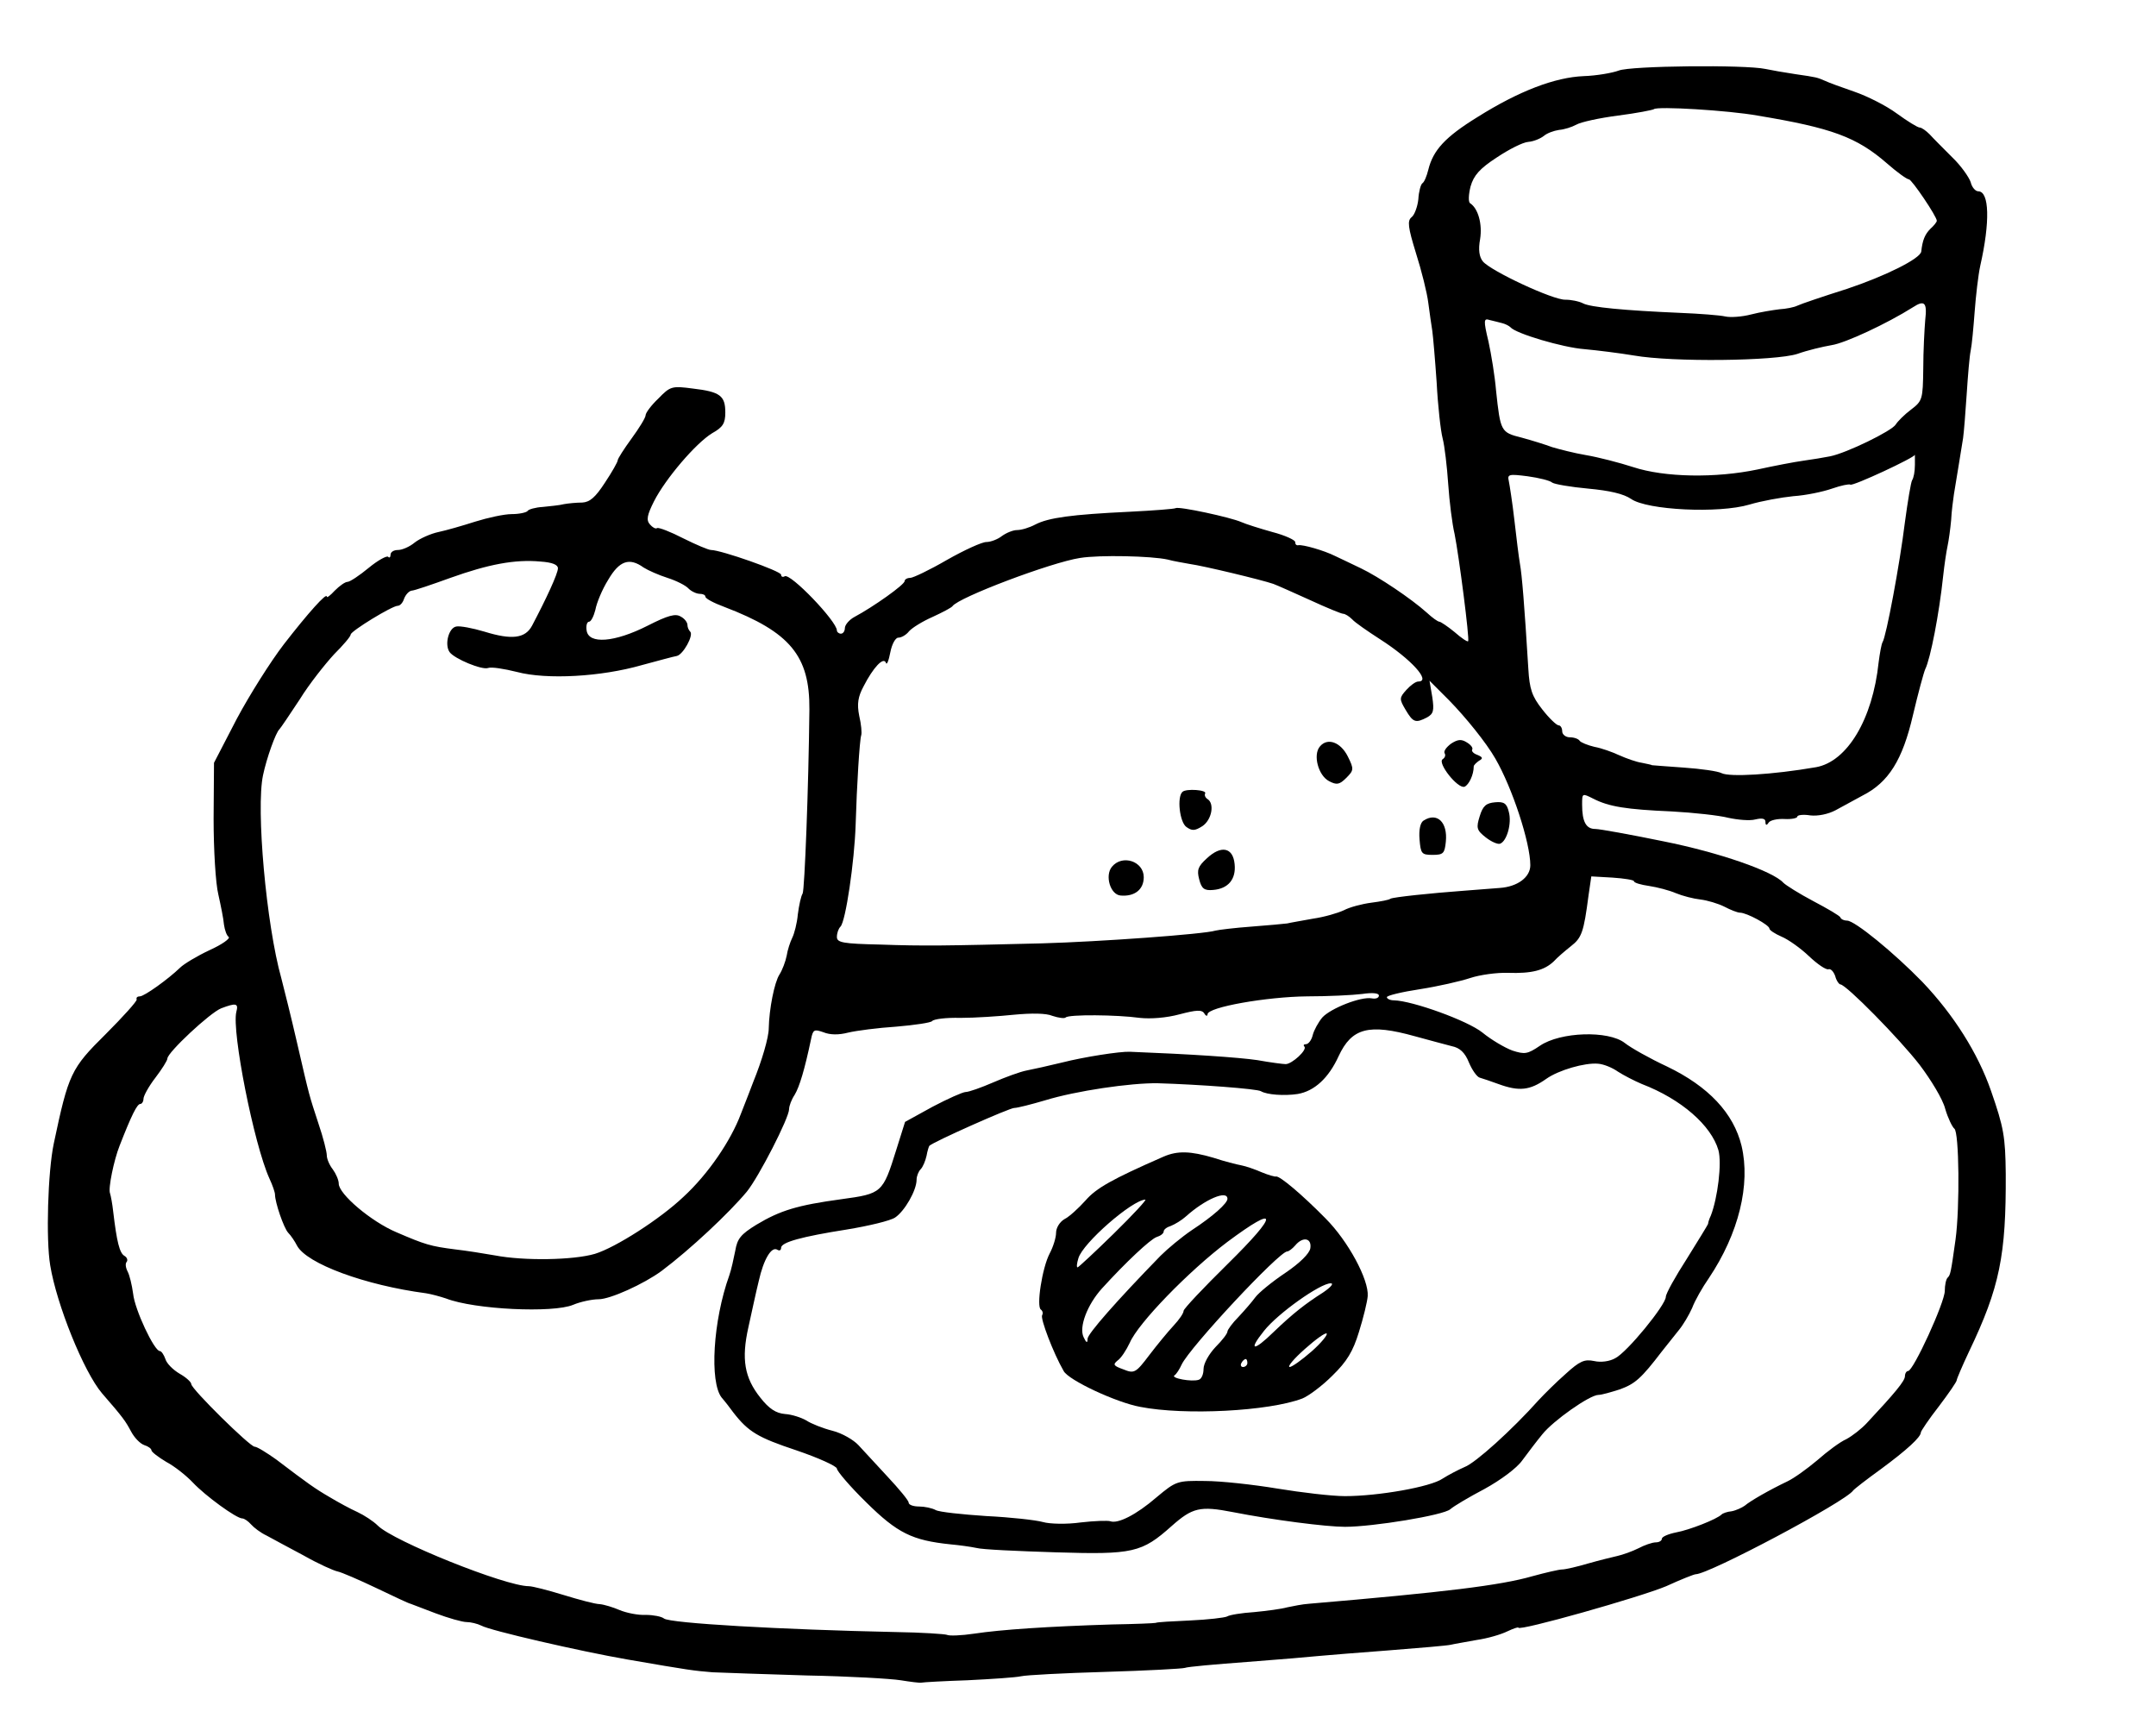<?xml version="1.0" standalone="no"?>
<!DOCTYPE svg PUBLIC "-//W3C//DTD SVG 20010904//EN"
 "http://www.w3.org/TR/2001/REC-SVG-20010904/DTD/svg10.dtd">
<svg version="1.0" xmlns="http://www.w3.org/2000/svg"
 width="541pt" height="431pt" viewBox="0 0 541 431"
 preserveAspectRatio="xMidYMid meet">
<g transform="translate(0,431) scale(0.1,-0.1)"
fill="#000000" stroke="none">
<path d="M4062 4133 c-16 -6 -56 -13 -88 -14 -72 -3 -162 -37 -267 -103 -81
-50 -111 -83 -123 -132 -4 -16 -10 -31 -15 -34 -4 -3 -9 -21 -10 -40 -2 -19
-10 -40 -17 -45 -11 -9 -9 -25 11 -90 14 -44 28 -100 31 -125 3 -25 8 -56 10
-70 2 -14 7 -72 11 -130 3 -58 10 -121 15 -140 5 -19 11 -71 14 -115 3 -44 10
-100 16 -125 11 -55 38 -264 34 -269 -2 -2 -17 8 -34 23 -17 14 -35 26 -38 26
-4 0 -18 10 -32 23 -39 35 -121 90 -165 111 -22 11 -51 24 -65 31 -28 14 -81
29 -92 27 -5 -1 -8 2 -8 8 0 5 -26 17 -57 25 -32 9 -67 20 -78 25 -27 12 -157
40 -165 35 -3 -2 -55 -6 -115 -9 -147 -7 -204 -15 -237 -32 -15 -8 -35 -14
-46 -14 -10 0 -27 -7 -38 -15 -10 -8 -28 -15 -39 -15 -11 0 -55 -20 -99 -45
-43 -25 -85 -45 -92 -45 -8 0 -14 -4 -14 -8 0 -9 -79 -65 -126 -90 -13 -7 -24
-20 -24 -28 0 -7 -4 -14 -10 -14 -5 0 -10 4 -10 8 0 23 -117 145 -131 136 -5
-3 -9 -1 -9 4 0 9 -151 62 -176 62 -6 0 -37 13 -69 29 -33 17 -62 28 -66 26
-4 -3 -12 2 -18 9 -10 11 -7 24 10 58 29 57 105 146 146 171 27 15 33 25 33
52 0 42 -13 52 -81 60 -53 7 -57 6 -87 -25 -18 -17 -32 -36 -32 -42 0 -6 -16
-32 -35 -58 -19 -26 -35 -51 -35 -55 0 -4 -14 -29 -32 -56 -24 -37 -38 -49
-57 -50 -14 0 -35 -2 -46 -4 -11 -3 -35 -5 -53 -7 -18 -1 -36 -6 -38 -10 -3
-4 -21 -8 -40 -8 -19 0 -60 -9 -92 -19 -31 -10 -73 -22 -92 -26 -19 -4 -46
-16 -59 -26 -13 -11 -32 -19 -42 -19 -11 0 -19 -5 -19 -12 0 -6 -3 -9 -6 -5
-4 3 -26 -9 -49 -28 -23 -19 -47 -35 -53 -35 -6 0 -20 -10 -32 -22 -11 -12
-20 -19 -20 -15 0 11 -46 -40 -108 -120 -33 -43 -86 -127 -118 -187 l-57 -110
-1 -140 c0 -78 5 -163 12 -191 6 -27 13 -61 14 -75 2 -14 7 -28 12 -31 4 -4
-17 -19 -48 -33 -32 -15 -65 -35 -74 -44 -30 -29 -90 -72 -101 -72 -6 0 -10
-3 -8 -8 1 -4 -34 -43 -78 -87 -87 -86 -93 -99 -130 -274 -15 -71 -20 -241 -9
-306 16 -98 84 -267 130 -321 54 -62 59 -70 73 -96 8 -15 22 -30 33 -34 10 -3
18 -9 18 -13 0 -4 17 -17 37 -29 21 -11 51 -35 67 -52 31 -33 109 -90 124 -90
5 0 15 -7 22 -15 7 -8 24 -21 39 -28 14 -8 56 -30 93 -50 37 -21 75 -38 85
-40 10 -2 54 -21 98 -42 44 -21 82 -39 85 -39 3 -1 31 -12 63 -24 32 -12 67
-22 78 -22 10 0 27 -4 37 -9 21 -12 246 -64 367 -85 156 -27 165 -28 213 -32
26 -1 133 -5 237 -8 105 -2 210 -8 235 -12 25 -4 48 -7 52 -6 4 1 56 4 116 6
61 3 121 7 134 10 12 3 108 8 211 11 104 3 194 8 200 10 7 3 77 9 157 15 80 6
161 13 180 15 19 2 98 8 175 14 77 6 147 12 155 14 8 2 38 7 65 12 28 4 62 14
78 22 15 7 27 11 27 9 0 -10 307 77 371 104 37 17 70 30 74 30 33 0 376 182
395 210 3 4 34 28 70 54 65 48 100 80 100 92 0 3 20 33 45 65 25 33 45 62 45
66 0 3 14 36 31 72 77 161 93 241 92 446 -1 93 -5 116 -37 208 -33 95 -94 191
-172 273 -72 74 -170 154 -189 154 -7 0 -15 3 -17 8 -1 4 -32 22 -68 41 -36
19 -69 40 -75 46 -26 29 -161 76 -301 104 -83 17 -160 31 -171 31 -23 0 -33
18 -33 61 0 29 0 29 28 15 39 -20 82 -27 197 -32 55 -3 119 -10 142 -16 23 -5
54 -8 68 -4 17 4 25 2 25 -6 0 -9 3 -10 8 -2 4 6 22 10 40 9 17 -1 32 2 32 6
0 4 15 6 33 3 19 -2 44 3 63 13 18 10 48 26 68 37 65 33 100 89 126 201 13 55
27 107 31 116 13 26 35 139 45 234 3 28 8 61 11 75 3 14 7 43 9 65 1 22 5 51
7 65 8 49 19 115 23 141 2 14 6 64 9 110 3 46 7 95 10 109 3 14 7 58 10 98 3
40 9 92 14 115 25 110 23 187 -5 187 -7 0 -16 10 -19 23 -4 12 -24 41 -46 62
-22 22 -48 48 -57 58 -9 9 -20 17 -25 17 -5 0 -31 16 -57 35 -27 20 -75 44
-107 55 -32 11 -65 23 -73 27 -21 9 -20 9 -75 17 -27 4 -61 10 -75 13 -51 11
-338 8 -368 -4z m348 -113 c187 -31 249 -54 325 -120 25 -22 50 -40 55 -40 7
0 70 -93 70 -104 0 -3 -7 -12 -16 -20 -14 -14 -20 -29 -23 -57 -2 -18 -91 -62
-187 -94 -60 -19 -116 -38 -124 -42 -8 -4 -28 -8 -45 -9 -16 -2 -48 -7 -71
-13 -23 -6 -52 -8 -65 -5 -13 3 -64 7 -114 9 -138 6 -225 14 -243 24 -10 5
-29 9 -44 9 -31 -1 -187 72 -207 96 -9 11 -12 29 -7 56 6 38 -5 77 -25 90 -5
3 -4 22 1 42 8 28 23 45 66 73 30 20 65 38 79 39 13 1 30 8 39 15 8 7 25 13
38 15 13 1 32 7 43 13 12 7 59 17 105 23 47 6 87 14 90 16 7 8 188 -3 260 -16z
m421 -512 c-2 -24 -5 -79 -5 -123 -1 -77 -2 -81 -31 -103 -16 -12 -33 -29 -38
-37 -9 -16 -124 -72 -165 -80 -15 -3 -45 -8 -67 -11 -22 -3 -74 -13 -115 -22
-105 -22 -233 -20 -312 6 -34 11 -88 25 -118 30 -30 5 -68 15 -85 20 -16 6
-51 17 -77 24 -52 13 -53 15 -64 118 -3 36 -12 91 -19 123 -13 54 -12 59 3 54
9 -2 24 -6 32 -8 8 -2 17 -7 20 -10 13 -16 132 -51 185 -55 33 -3 89 -10 125
-16 97 -17 354 -14 410 4 25 9 63 18 86 22 34 5 139 54 204 95 29 19 36 12 31
-31z m-26 -365 c0 -16 -3 -32 -7 -38 -3 -5 -11 -53 -18 -105 -13 -106 -47
-287 -56 -301 -3 -5 -7 -28 -10 -51 -15 -143 -79 -249 -157 -263 -110 -19
-217 -25 -237 -15 -9 5 -52 11 -95 14 -44 3 -80 6 -80 6 0 1 -11 3 -25 6 -14
2 -39 11 -57 19 -17 8 -45 18 -62 21 -17 4 -34 11 -37 15 -3 5 -14 9 -25 9
-10 0 -19 7 -19 15 0 8 -4 15 -9 15 -5 0 -24 18 -41 40 -26 33 -32 51 -35 102
-10 163 -16 235 -21 263 -3 17 -9 66 -14 110 -5 44 -12 88 -14 98 -4 17 0 18
47 12 29 -4 57 -11 62 -16 6 -4 46 -11 90 -15 54 -5 89 -13 108 -26 40 -28
220 -37 297 -14 30 9 80 18 110 21 31 2 74 11 97 19 23 8 43 12 46 10 5 -5
162 68 162 75 0 1 0 -11 0 -26z m-1875 -237 c14 -4 39 -8 55 -11 36 -5 181
-40 210 -50 11 -4 53 -23 93 -41 41 -19 78 -34 82 -34 5 0 15 -6 23 -14 7 -8
39 -30 70 -50 78 -50 129 -106 96 -106 -7 0 -20 -10 -30 -21 -18 -20 -18 -23
-2 -50 19 -32 25 -34 54 -19 16 9 18 17 13 51 l-7 41 49 -49 c42 -43 93 -106
116 -146 43 -74 88 -212 88 -268 0 -30 -32 -54 -77 -57 -23 -2 -63 -5 -90 -7
-82 -6 -177 -16 -184 -20 -3 -3 -25 -7 -48 -10 -23 -3 -54 -11 -69 -19 -15 -7
-49 -17 -77 -21 -27 -5 -57 -10 -65 -12 -8 -1 -49 -5 -90 -8 -41 -3 -82 -8
-90 -10 -28 -9 -292 -28 -435 -32 -241 -6 -297 -7 -407 -3 -93 2 -108 5 -108
19 0 10 4 21 9 26 13 13 35 163 38 255 3 101 10 213 14 225 2 6 0 28 -5 49 -6
30 -3 48 11 74 24 47 50 75 56 59 2 -7 7 5 11 26 4 21 13 37 20 37 8 0 20 7
27 16 8 9 34 25 59 36 24 11 47 23 50 27 15 22 248 110 320 121 49 8 180 5
220 -4z m-1530 -22 c0 -13 -29 -76 -65 -144 -17 -32 -51 -36 -119 -15 -30 9
-62 15 -71 13 -19 -3 -30 -45 -17 -64 12 -17 82 -46 97 -40 8 3 40 -2 72 -10
75 -20 212 -12 313 17 41 11 81 22 88 23 16 3 43 52 34 61 -4 4 -7 11 -7 17 0
6 -7 16 -17 21 -13 8 -32 3 -83 -23 -83 -42 -148 -47 -153 -12 -2 12 1 22 6
22 5 0 12 14 16 30 3 17 17 51 32 75 28 48 53 57 89 31 11 -7 38 -19 60 -26
22 -7 46 -19 53 -27 7 -7 20 -13 28 -13 8 0 14 -3 14 -7 0 -5 21 -16 48 -26
165 -63 214 -123 213 -257 -2 -195 -12 -453 -17 -462 -4 -6 -9 -29 -12 -52 -2
-23 -9 -49 -14 -59 -5 -10 -12 -31 -14 -45 -3 -15 -11 -36 -18 -47 -13 -20
-26 -87 -27 -135 0 -23 -17 -81 -39 -135 -4 -11 -18 -47 -31 -80 -25 -67 -82
-151 -144 -208 -59 -56 -170 -127 -222 -143 -54 -16 -178 -18 -251 -4 -28 5
-73 12 -99 15 -63 8 -76 12 -148 43 -64 27 -145 96 -145 122 0 9 -7 25 -15 36
-8 10 -15 26 -15 35 0 9 -9 45 -21 80 -24 74 -21 61 -54 204 -14 61 -32 133
-39 160 -38 135 -64 426 -46 510 9 43 32 107 41 115 3 3 26 37 51 75 24 39 64
89 86 113 23 23 42 45 42 50 1 9 104 72 118 72 6 0 13 8 16 18 4 10 12 19 19
20 6 0 50 15 97 32 95 34 162 47 226 41 30 -2 44 -8 44 -17z m2700 -785 c0 -4
17 -9 38 -12 20 -3 51 -11 67 -18 17 -7 44 -14 62 -16 17 -2 44 -10 60 -18 15
-8 33 -15 39 -15 17 0 74 -31 74 -40 0 -4 14 -13 30 -20 17 -7 48 -29 69 -49
21 -20 43 -35 49 -33 6 2 13 -6 17 -17 3 -12 10 -21 13 -21 14 0 148 -136 199
-202 28 -37 58 -86 64 -110 7 -24 18 -46 23 -50 12 -8 14 -197 3 -278 -12 -86
-13 -89 -20 -96 -4 -4 -7 -19 -7 -33 0 -29 -79 -201 -92 -201 -4 0 -8 -6 -8
-13 0 -12 -25 -42 -96 -118 -13 -14 -36 -32 -51 -40 -16 -7 -48 -31 -73 -53
-25 -21 -58 -45 -75 -53 -46 -22 -93 -49 -107 -61 -7 -5 -22 -12 -33 -14 -11
-1 -22 -5 -25 -8 -12 -12 -81 -39 -114 -45 -20 -4 -36 -11 -36 -16 0 -5 -7 -9
-15 -9 -9 0 -29 -7 -44 -15 -16 -8 -39 -16 -52 -19 -13 -3 -46 -11 -74 -19
-27 -8 -57 -15 -65 -15 -8 0 -42 -8 -75 -17 -80 -23 -219 -40 -560 -69 -16 -1
-41 -6 -55 -9 -14 -4 -51 -9 -83 -12 -31 -2 -62 -7 -68 -11 -6 -3 -48 -8 -93
-10 -44 -2 -83 -4 -86 -6 -3 -1 -52 -3 -110 -4 -161 -5 -279 -13 -345 -23 -33
-5 -64 -6 -69 -3 -5 2 -63 6 -130 7 -284 6 -566 22 -580 34 -6 5 -27 9 -46 9
-19 -1 -48 5 -65 12 -16 7 -39 14 -50 15 -11 0 -52 11 -91 23 -39 12 -78 22
-87 22 -59 0 -340 113 -379 152 -11 11 -34 26 -51 34 -18 8 -49 25 -69 37 -38
22 -56 35 -135 95 -24 17 -48 32 -54 32 -12 0 -159 145 -159 157 0 5 -13 17
-29 26 -17 10 -33 26 -36 37 -4 11 -10 20 -14 20 -14 0 -63 104 -67 144 -3 22
-9 47 -14 56 -5 10 -6 20 -2 24 3 4 1 11 -6 15 -12 7 -19 35 -28 111 -2 19 -6
40 -8 46 -5 12 10 84 24 119 30 77 44 105 52 105 4 0 8 6 8 13 0 7 13 31 30
53 16 21 30 43 30 48 0 15 107 115 135 126 37 14 44 13 38 -9 -12 -48 44 -332
83 -418 8 -17 14 -35 14 -40 0 -20 22 -84 33 -96 7 -7 17 -22 22 -32 24 -46
172 -100 324 -120 13 -2 35 -8 50 -13 72 -28 269 -37 319 -16 19 8 48 14 64
14 29 0 113 38 158 71 72 54 169 145 214 199 30 37 106 185 106 207 0 8 6 24
14 36 12 20 25 63 41 139 5 25 8 26 31 18 17 -7 39 -7 62 -1 21 5 75 12 121
15 47 4 87 10 90 14 4 5 35 9 71 8 36 0 97 4 135 8 43 4 80 4 96 -3 15 -5 30
-7 33 -4 7 8 129 7 186 -1 27 -3 67 0 100 9 42 11 56 12 62 2 4 -7 8 -7 8 -2
0 18 149 44 250 45 52 0 114 3 138 6 27 4 42 2 42 -4 0 -6 -8 -9 -18 -7 -27 5
-103 -25 -124 -48 -10 -12 -21 -32 -24 -44 -3 -13 -11 -23 -17 -23 -6 0 -7 -3
-4 -6 8 -8 -31 -44 -47 -44 -6 0 -38 4 -71 10 -48 7 -167 15 -320 21 -25 1
-115 -13 -170 -27 -33 -8 -73 -17 -89 -20 -16 -3 -54 -17 -84 -30 -30 -13 -61
-24 -69 -24 -7 0 -45 -17 -83 -37 l-69 -38 -22 -70 c-34 -109 -36 -110 -138
-124 -110 -15 -153 -28 -213 -64 -39 -24 -48 -35 -53 -65 -4 -20 -10 -48 -15
-62 -41 -114 -50 -268 -19 -307 8 -9 21 -26 29 -37 38 -49 62 -63 158 -95 56
-19 102 -40 102 -46 0 -6 33 -45 74 -85 78 -77 115 -95 211 -105 22 -2 51 -6
65 -9 14 -4 103 -8 199 -11 194 -6 216 -1 291 66 52 46 71 51 153 35 102 -20
235 -37 282 -37 70 0 247 29 264 44 9 8 48 31 86 51 40 22 81 52 95 72 14 19
36 48 50 65 27 34 119 99 141 99 8 0 32 7 54 14 38 14 53 27 105 95 14 17 33
42 43 54 10 12 25 37 33 55 7 19 26 52 42 75 75 112 105 235 82 332 -20 82
-83 149 -187 199 -43 20 -91 47 -106 59 -41 32 -162 28 -213 -7 -31 -21 -38
-22 -69 -12 -19 7 -53 27 -75 45 -37 30 -176 80 -222 81 -10 0 -18 4 -18 8 0
4 37 13 83 20 45 7 102 20 126 28 24 8 67 14 95 13 59 -2 91 6 115 29 9 10 28
26 43 38 27 21 32 35 44 127 l7 48 53 -3 c30 -2 54 -6 54 -9z m-550 -389 c36
-10 78 -21 93 -25 20 -4 33 -16 43 -41 8 -19 20 -36 27 -38 7 -2 28 -9 47 -16
52 -19 79 -16 120 13 31 22 97 41 130 38 14 -1 36 -10 50 -20 14 -9 41 -23 60
-31 99 -38 174 -104 192 -166 9 -33 -2 -120 -19 -164 -4 -8 -7 -18 -7 -21 -1
-3 -25 -42 -53 -87 -29 -45 -53 -88 -53 -96 0 -20 -97 -139 -127 -154 -14 -8
-36 -11 -53 -7 -24 5 -36 0 -71 -32 -24 -21 -54 -51 -68 -66 -67 -75 -159
-158 -186 -168 -16 -7 -41 -20 -55 -29 -30 -21 -162 -44 -245 -44 -33 0 -109
9 -170 19 -60 10 -142 19 -181 19 -70 1 -73 0 -122 -41 -51 -44 -97 -67 -116
-60 -6 2 -40 1 -74 -3 -35 -5 -78 -4 -95 1 -18 5 -81 12 -142 15 -60 4 -118
10 -127 15 -9 5 -28 9 -42 9 -14 0 -26 4 -26 10 0 5 -24 34 -53 65 -28 30 -61
66 -73 79 -12 13 -41 30 -65 36 -24 6 -54 18 -66 26 -12 7 -36 15 -53 16 -23
2 -40 13 -62 41 -40 50 -48 97 -30 177 8 36 19 88 26 116 12 54 32 88 47 78 5
-3 9 -1 9 5 0 14 51 28 165 46 55 9 109 22 121 30 24 16 54 68 54 95 0 9 5 21
10 26 6 6 12 21 15 34 2 12 6 24 7 25 10 10 201 95 213 95 8 0 43 9 77 19 78
24 215 44 283 43 103 -3 250 -14 259 -20 15 -9 59 -12 92 -7 42 7 78 40 103
95 33 71 76 82 191 50z"/>
<path d="M3641 2444 c-12 -9 -19 -19 -16 -24 3 -5 1 -11 -5 -15 -14 -9 38 -75
55 -69 11 5 23 30 23 51 0 3 6 9 13 14 11 6 10 9 -4 15 -9 3 -15 9 -13 13 3 4
-3 12 -13 18 -14 9 -23 8 -40 -3z"/>
<path d="M3312 2437 c-18 -21 -4 -73 23 -87 19 -10 26 -9 43 8 19 19 20 22 4
54 -18 36 -51 48 -70 25z"/>
<path d="M2967 2323 c-14 -13 -7 -76 10 -88 14 -10 21 -10 40 2 24 16 31 57
13 68 -6 4 -8 10 -6 14 6 9 -48 13 -57 4z"/>
<path d="M3713 2262 c-9 -29 -8 -35 15 -53 14 -11 30 -18 36 -16 17 6 30 51
22 80 -5 21 -12 26 -34 24 -23 -2 -31 -9 -39 -35z"/>
<path d="M3572 2251 c-8 -5 -12 -23 -10 -47 3 -36 5 -39 33 -39 27 0 30 4 33
33 5 49 -22 75 -56 53z"/>
<path d="M3028 2156 c-22 -20 -25 -29 -19 -52 6 -24 13 -29 35 -27 38 3 58 27
54 65 -4 42 -34 48 -70 14z"/>
<path d="M2790 2135 c-18 -22 -4 -70 22 -72 35 -3 58 15 58 46 0 40 -54 58
-80 26z"/>
<path d="M2920 1408 c-130 -57 -169 -79 -196 -110 -18 -20 -41 -41 -53 -47
-12 -7 -21 -22 -21 -34 0 -12 -7 -35 -16 -52 -19 -36 -34 -134 -22 -141 4 -3
6 -9 3 -14 -5 -8 28 -95 54 -140 12 -23 132 -79 192 -90 112 -22 323 -11 407
21 15 6 49 31 75 57 37 36 52 61 67 110 11 35 21 76 22 90 3 41 -49 138 -106
195 -59 60 -115 107 -124 105 -4 -1 -20 4 -37 11 -16 7 -39 15 -50 17 -11 2
-43 10 -70 19 -58 17 -90 18 -125 3z m160 -106 c0 -11 -35 -43 -90 -79 -25
-17 -60 -46 -78 -64 -111 -114 -182 -195 -183 -208 0 -12 -3 -11 -10 4 -12 25
9 81 46 122 60 66 121 123 137 129 10 3 18 9 18 14 0 5 8 11 18 14 10 4 27 14
38 24 48 43 104 67 104 44z m-285 -87 c-48 -47 -89 -85 -91 -85 -3 0 -2 10 2
23 11 38 135 146 168 147 4 0 -31 -38 -79 -85z m286 -76 c-61 -60 -111 -113
-111 -118 0 -6 -11 -22 -25 -37 -14 -15 -42 -49 -61 -74 -34 -45 -38 -47 -65
-36 -25 9 -27 12 -15 22 9 6 22 26 31 45 21 49 147 179 245 253 129 96 129 71
1 -55z m207 39 c-2 -13 -26 -37 -63 -62 -33 -22 -67 -50 -75 -61 -8 -11 -27
-33 -42 -49 -16 -16 -28 -33 -28 -37 0 -5 -13 -22 -30 -39 -16 -17 -30 -41
-30 -55 0 -13 -5 -25 -12 -27 -17 -6 -71 4 -61 11 5 3 13 16 18 27 20 43 245
284 265 284 4 0 13 7 20 15 19 23 42 19 38 -7z m32 -111 c-44 -28 -75 -52
-124 -99 -51 -50 -65 -48 -24 3 35 44 141 119 167 119 9 0 0 -10 -19 -23z
m-29 -148 c-24 -21 -49 -39 -55 -39 -6 1 11 21 38 45 28 25 52 42 55 39 3 -3
-14 -24 -38 -45z m-161 -29 c0 -5 -5 -10 -11 -10 -5 0 -7 5 -4 10 3 6 8 10 11
10 2 0 4 -4 4 -10z"/>
</g>
</svg>
